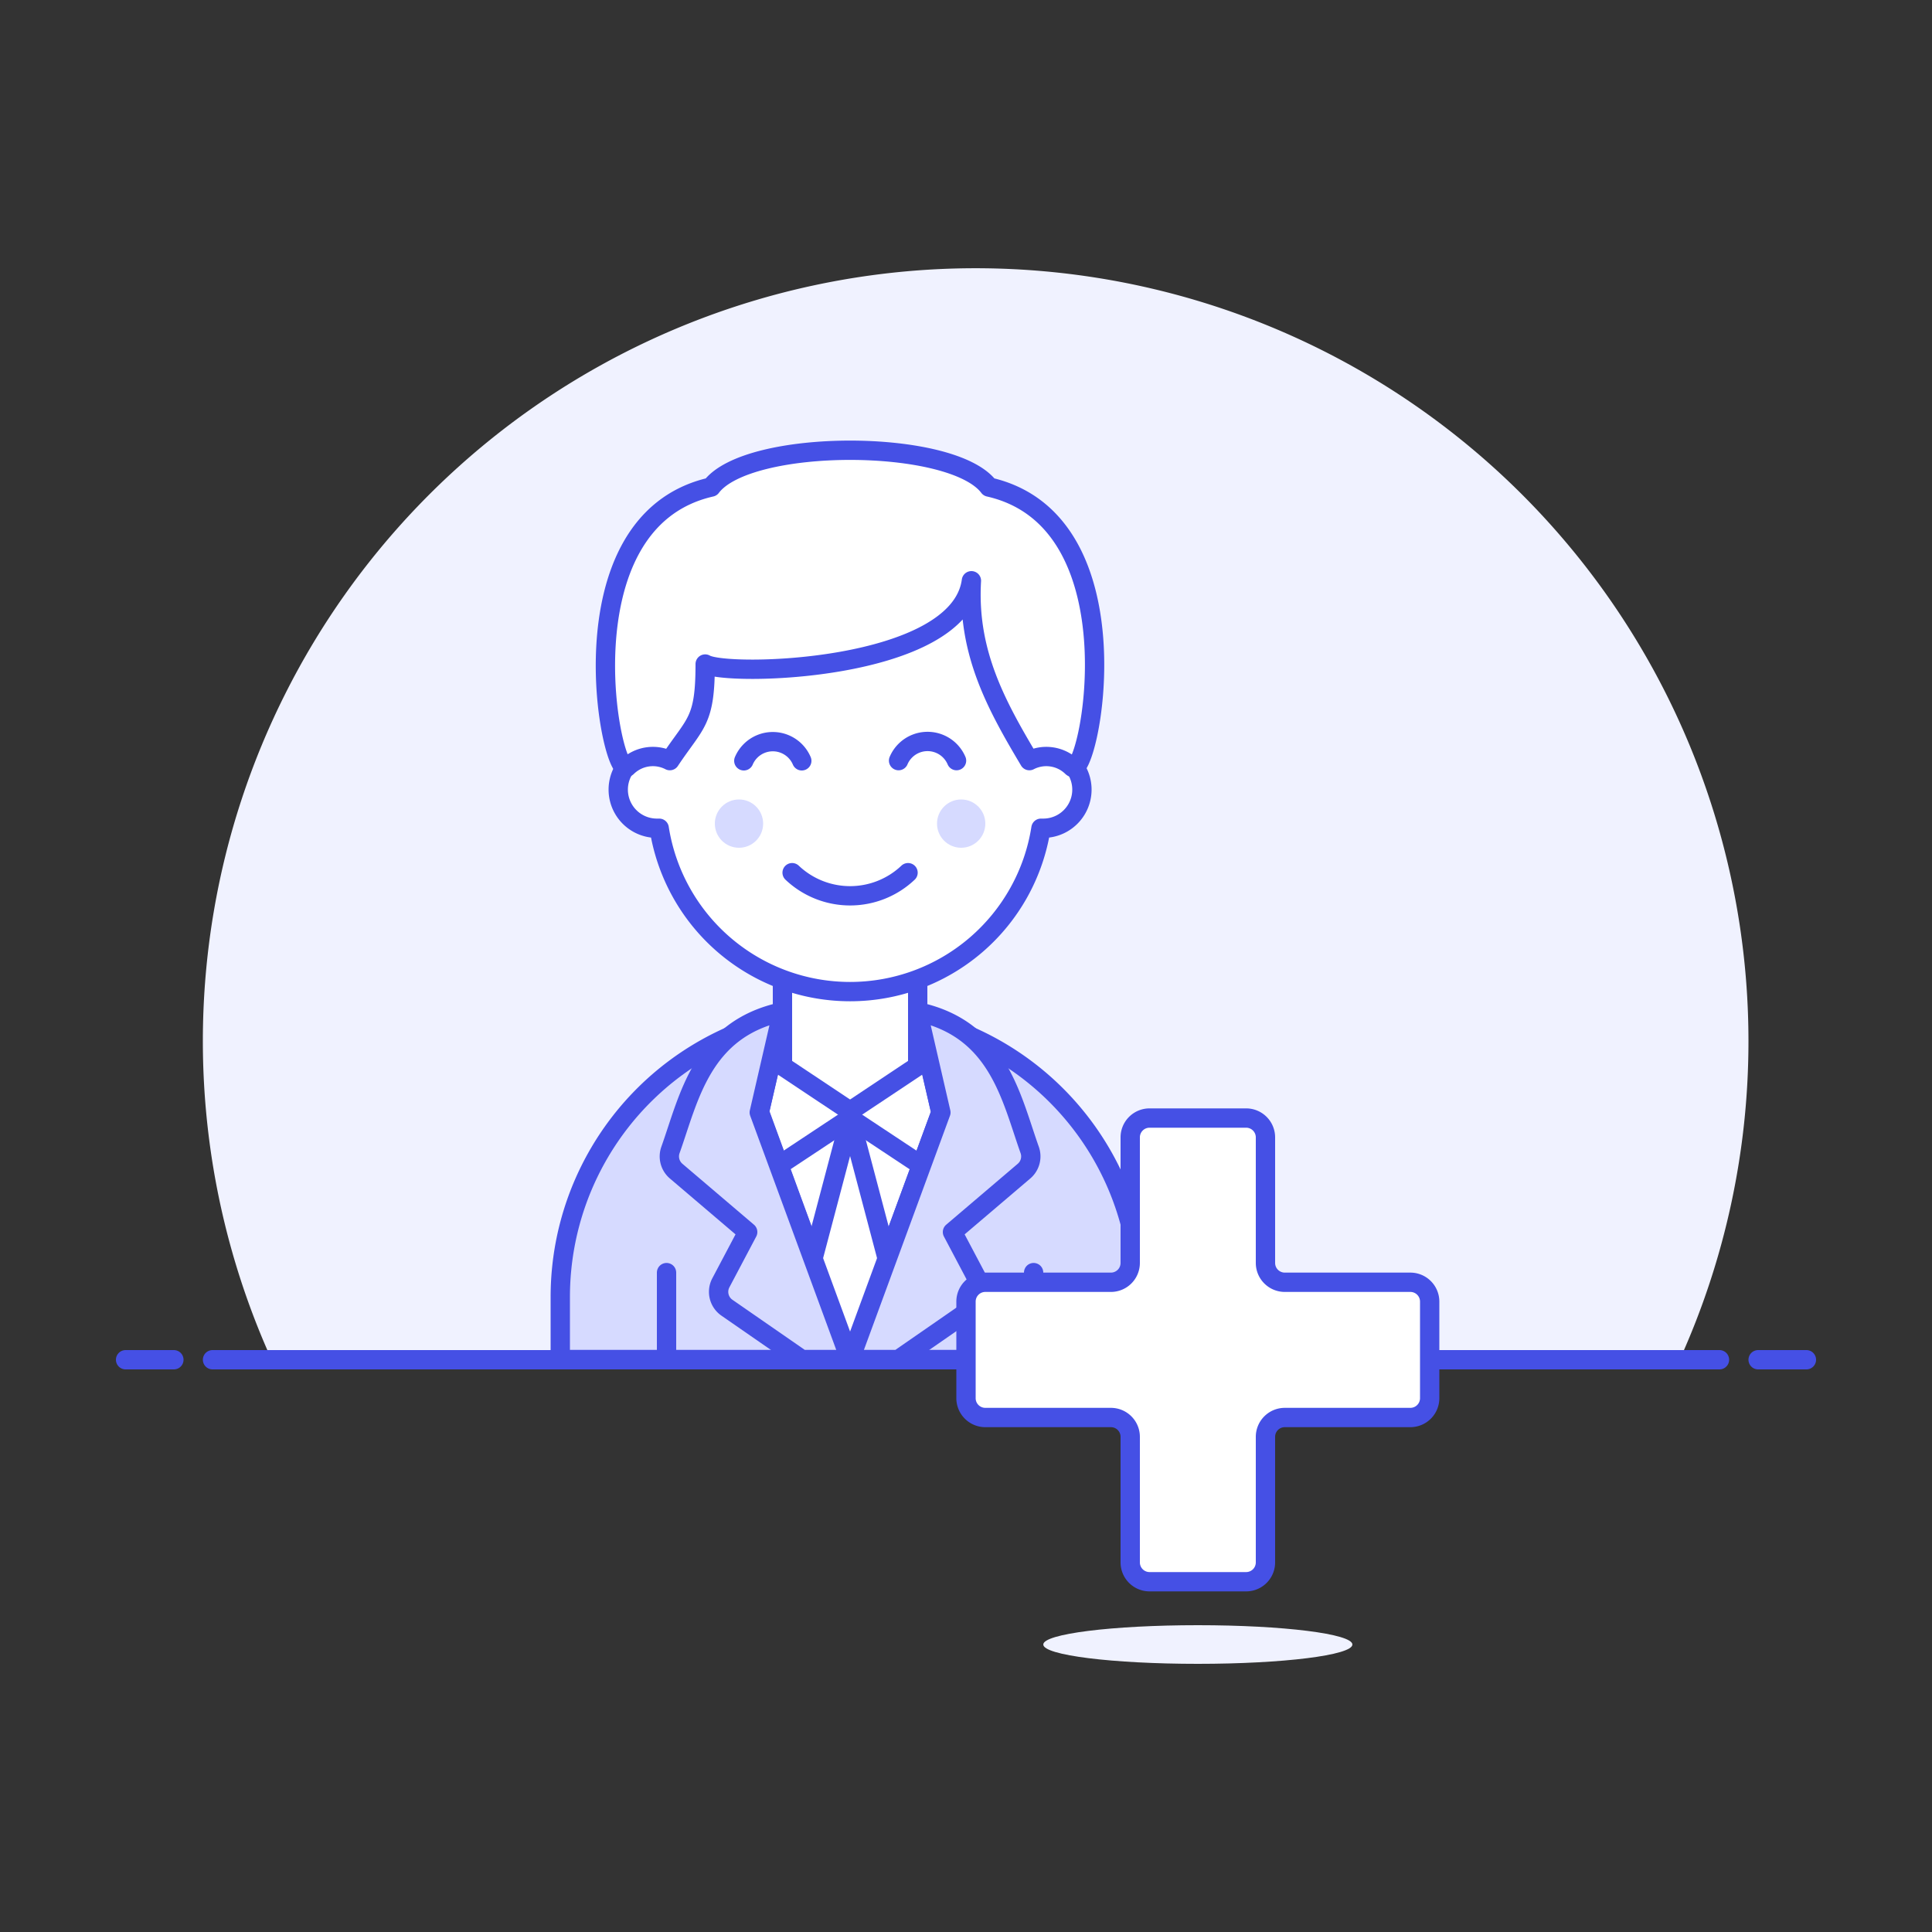 <svg id="Layer_1" data-name="Layer 1" xmlns="http://www.w3.org/2000/svg" viewBox="0 0 100 100"><rect x="0" y="0" width="100" height="100" fill="#333333" stroke="none"/><defs><style>.cls-1{fill:#f0f2ff;}.cls-2{fill:none;}.cls-2,.cls-4,.cls-6{stroke:#4550e5;stroke-linecap:round;stroke-linejoin:round;}.cls-3,.cls-6{fill:#d6daff;}.cls-4,.cls-5{fill:#fff;}</style></defs><title>user-male-add</title><path class="cls-1" d="M90.5,53.88a40,40,0,1,0-76.44,16.5H86.94A39.92,39.92,0,0,0,90.5,53.88Z"/><line class="cls-2" x1="11" y1="70.38" x2="89" y2="70.38"/><line class="cls-2" x1="6.5" y1="70.38" x2="9" y2="70.38"/><line class="cls-2" x1="91" y1="70.38" x2="93.5" y2="70.38"/><path class="cls-3" d="M44,52.38A14.75,14.75,0,0,0,29,67.12v3.25H59V67.12A14.75,14.75,0,0,0,44,52.38Z"/><path class="cls-2" d="M44,52.38A14.75,14.75,0,0,0,29,67.12v3.25H59V67.12A14.75,14.75,0,0,0,44,52.38Z"/><line class="cls-2" x1="34.5" y1="70.37" x2="34.5" y2="65.87"/><line class="cls-2" x1="53.5" y1="70.37" x2="53.5" y2="65.87"/><path class="cls-4" d="M47.59,52.78s0,0,0,0A15,15,0,0,0,44,52.38a15.11,15.11,0,0,0-3.58.37v0l-1.11,4.8L44,70.37l4.7-12.79Z"/><polygon class="cls-5" points="44 49.88 40.5 49.88 40.5 55.18 44 57.51 47.5 55.18 47.5 49.88 44 49.88"/><polygon class="cls-2" points="44 49.88 40.5 49.88 40.5 55.18 44 57.51 47.5 55.18 47.5 49.88 44 49.88"/><polygon class="cls-4" points="44 57.88 41.49 67.38 44 70.38 46.51 67.38 44 57.88"/><polyline class="cls-2" points="47.67 60.31 44 57.88 40.33 60.31"/><path class="cls-4" d="M54,38.87v-2.5a10,10,0,0,0-20,0v2.5a2,2,0,0,0,0,4h.12a10,10,0,0,0,19.76,0H54a2,2,0,0,0,0-4Z"/><circle class="cls-3" cx="38.25" cy="42.63" r="1.25"/><circle class="cls-3" cx="49.75" cy="42.63" r="1.25"/><path class="cls-2" d="M41,45.17a4.36,4.36,0,0,0,6,0"/><path class="cls-2" d="M41.5,39.38a1.63,1.63,0,0,0-3,0"/><path class="cls-2" d="M49.51,39.37a1.63,1.63,0,0,0-3,0"/><path class="cls-5" d="M51.19,25.21c-1.91-2.54-12.47-2.54-14.38,0C28.9,27,31.65,40.51,32.46,39.7a1.91,1.91,0,0,1,2.21-.33c1.33-2,1.83-2,1.83-5,1.1.67,13.15.39,13.78-4.31-.22,3.71,1.29,6.44,3,9.31a1.91,1.91,0,0,1,2.21.33C56.35,40.51,59.1,27,51.19,25.21Z"/><path class="cls-2" d="M51.19,25.21c-1.91-2.54-12.47-2.54-14.38,0C28.9,27,31.65,40.51,32.46,39.7a1.91,1.91,0,0,1,2.21-.33c1.33-2,1.83-2,1.83-5,1.1.67,13.15.39,13.78-4.31-.22,3.71,1.29,6.44,3,9.31a1.91,1.91,0,0,1,2.21.33C56.35,40.51,59.1,27,51.19,25.21Z"/><path class="cls-6" d="M40.5,52.37l-1.2,5.21L44,70.37H41.5l-3.87-2.68a1,1,0,0,1-.32-1.29l1.39-2.63L35,60.62a1,1,0,0,1-.3-1.09C35.66,56.84,36.32,53.26,40.5,52.37Z"/><path class="cls-6" d="M47.5,52.37l1.2,5.21L44,70.37h2.5l3.87-2.68a1,1,0,0,0,.32-1.29L49.3,63.77,53,60.62a1,1,0,0,0,.3-1.09C52.34,56.84,51.68,53.26,47.5,52.37Z"/><ellipse class="cls-1" cx="62" cy="85.12" rx="8" ry="1"/><path class="cls-5" d="M74,67.37a1,1,0,0,0-1-1H66.5a1,1,0,0,1-1-1v-6.5a1,1,0,0,0-1-1h-5a1,1,0,0,0-1,1v6.5a1,1,0,0,1-1,1H51a1,1,0,0,0-1,1v5a1,1,0,0,0,1,1h6.5a1,1,0,0,1,1,1v6.5a1,1,0,0,0,1,1h5a1,1,0,0,0,1-1v-6.5a1,1,0,0,1,1-1H73a1,1,0,0,0,1-1Z"/><path class="cls-2" d="M74,67.37a1,1,0,0,0-1-1H66.5a1,1,0,0,1-1-1v-6.5a1,1,0,0,0-1-1h-5a1,1,0,0,0-1,1v6.5a1,1,0,0,1-1,1H51a1,1,0,0,0-1,1v5a1,1,0,0,0,1,1h6.5a1,1,0,0,1,1,1v6.5a1,1,0,0,0,1,1h5a1,1,0,0,0,1-1v-6.5a1,1,0,0,1,1-1H73a1,1,0,0,0,1-1Z"/></svg>